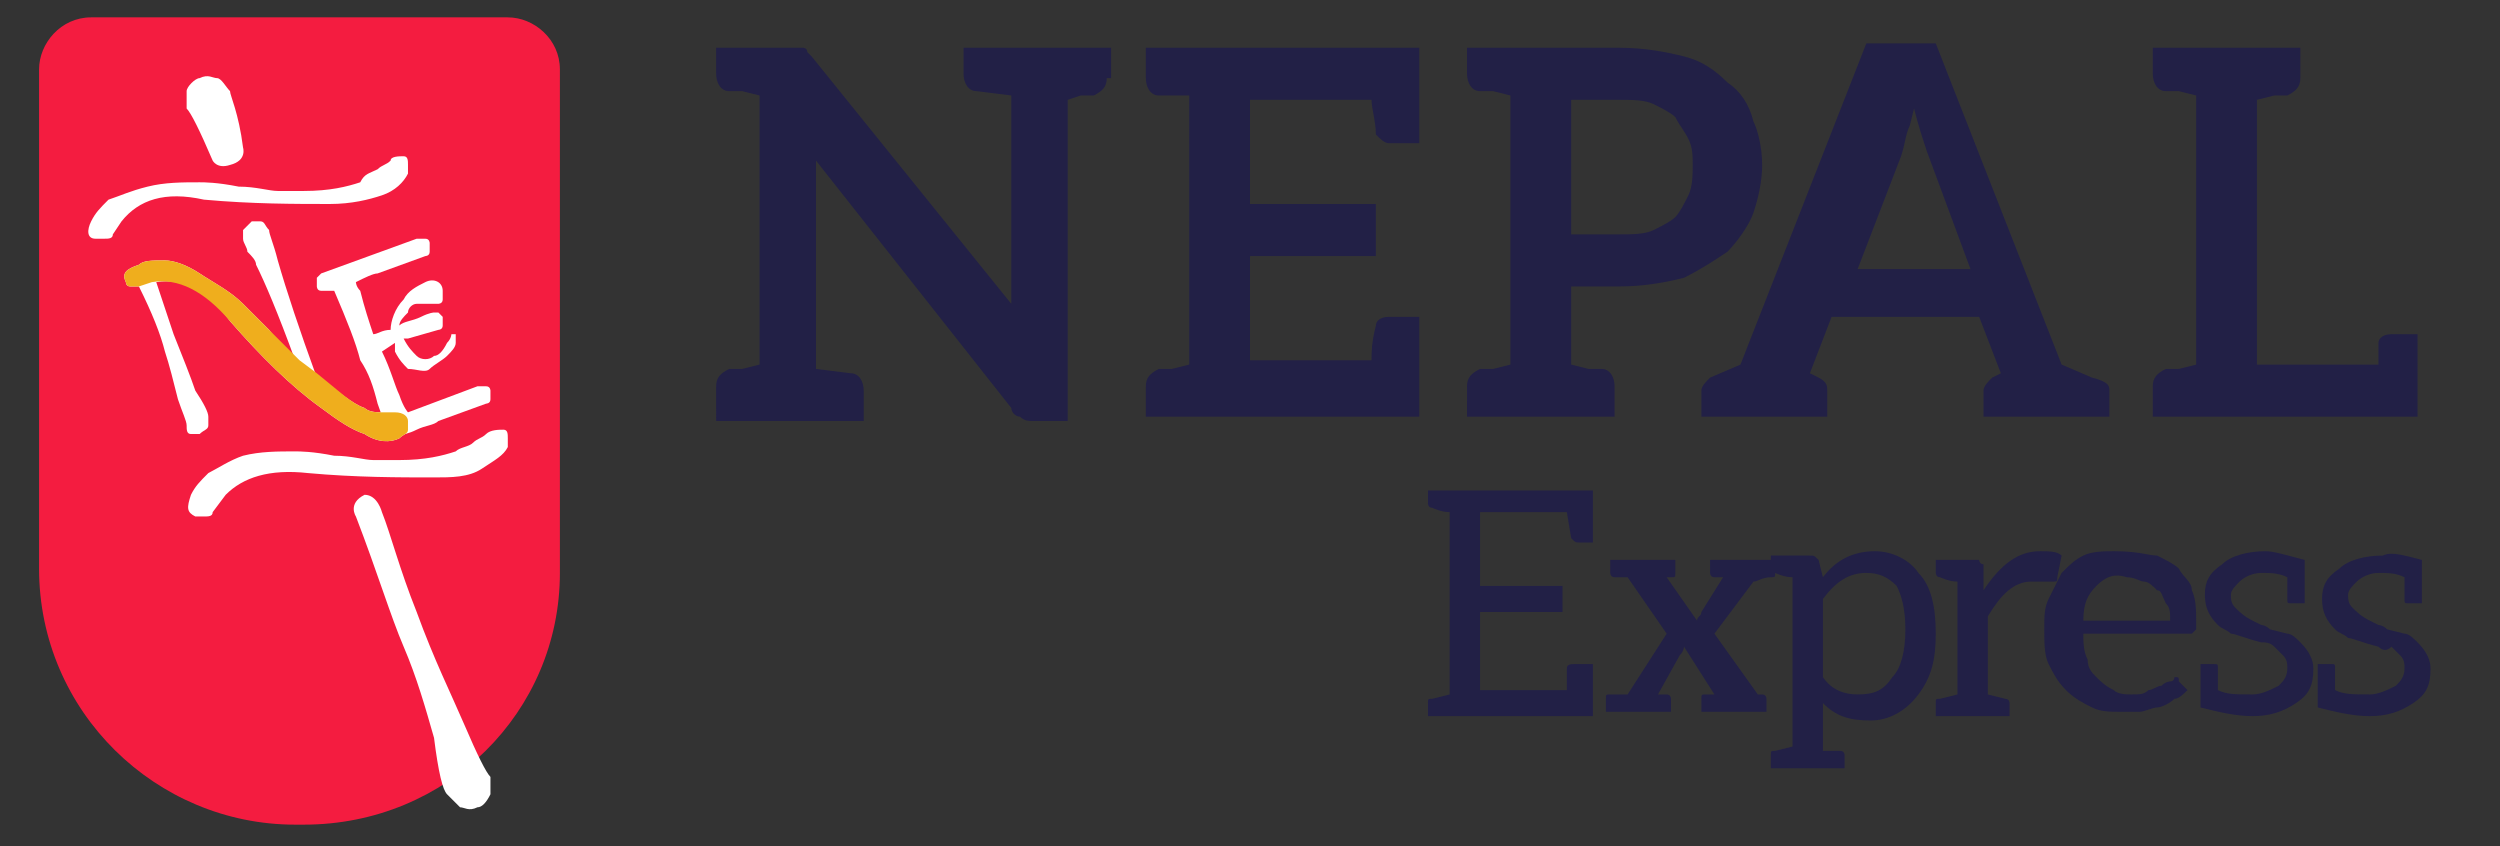 <?xml version="1.0" encoding="utf-8"?>
<!-- Generator: Adobe Illustrator 23.0.3, SVG Export Plug-In . SVG Version: 6.00 Build 0)  -->
<svg version="1.1" id="Layer_1" xmlns="http://www.w3.org/2000/svg" xmlns:xlink="http://www.w3.org/1999/xlink" x="0px" y="0px"
	 viewBox="0 0 57.6 19.5" style="enable-background:new 0 0 57.6 19.5;" xml:space="preserve">
<rect x="0" y="0" width="57.6" height="19.5" fill="#333333" stroke="none"/>
<style type="text/css">
	.st0{fill:#54BABA;}
	.st1{fill:#222046;}
	.st2{fill:#F41C40;}
	.st3{fill:#FFFFFF;}
	.st4{fill:#EFAE1D;}
</style>
<path class="st2" d="M7,19H6.8c-3.2,0-5.9-2.6-5.9-5.9V1.6c0-0.6,0.5-1.2,1.2-1.2h9.6c0.6,0,1.2,0.5,1.2,1.2v11.6
	C12.9,16.4,10.3,19,7,19z"/>
<g>
	<path class="st1" d="M25.5,1.8c0,0.2-0.1,0.3-0.3,0.4l-0.1,0c0,0,0,0-0.1,0c0,0-0.1,0-0.1,0l-0.3,0.1v7.4h-0.8
		c-0.1,0-0.2,0-0.3-0.1c-0.1,0-0.2-0.1-0.2-0.2l-4.5-5.7c0,0.2,0,0.3,0,0.4l0,0.3v4.1l0.8,0.1c0.2,0,0.3,0.2,0.3,0.4v0.7h-3.4V8.9
		c0-0.2,0.1-0.3,0.3-0.4l0.1,0l0.2,0l0.4-0.1V2.2l-0.4-0.1c0,0-0.1,0-0.1,0c0,0-0.1,0-0.1,0l-0.1,0c-0.2,0-0.3-0.2-0.3-0.4V1.1h1.7
		l0.2,0c0.1,0,0.1,0,0.1,0c0,0,0.1,0,0.1,0.1l0.1,0.1L23.3,7l0-0.4c0-0.1,0-0.2,0-0.4v-4l-0.8-0.1c-0.2,0-0.3-0.2-0.3-0.4V1.1h3.4
		V1.8z"/>
	<path class="st1" d="M32.7,3.3H32c-0.1,0-0.2-0.1-0.3-0.2c0-0.3-0.1-0.6-0.1-0.8h-2.8v2.4h2.9v1.2h-2.9v2.4h2.8
		c0-0.2,0-0.4,0.1-0.8c0-0.1,0.1-0.2,0.3-0.2h0.7v2.3h-6.3V8.9c0-0.2,0.1-0.3,0.3-0.4l0.1,0c0,0,0,0,0.1,0c0,0,0.1,0,0.1,0l0.4-0.1
		V2.2L27,2.2c0,0-0.1,0-0.1,0c0,0-0.1,0-0.1,0l-0.1,0c-0.2,0-0.3-0.2-0.3-0.4V1.1h6.3V3.3z"/>
	<path class="st1" d="M40.6,3.8c0,0.4-0.1,0.8-0.2,1.1S40,5.6,39.8,5.8c-0.3,0.2-0.6,0.4-1,0.6c-0.4,0.1-0.9,0.2-1.5,0.2h-1.1v1.8
		l0.4,0.1c0,0,0.1,0,0.1,0c0,0,0.1,0,0.1,0l0.1,0c0.2,0,0.3,0.2,0.3,0.4v0.7h-3.4V8.9c0-0.2,0.1-0.3,0.3-0.4l0.1,0l0.2,0l0.4-0.1
		V2.2l-0.4-0.1c0,0-0.1,0-0.1,0s-0.1,0-0.1,0l-0.1,0c-0.2,0-0.3-0.2-0.3-0.4V1.1h3.5c0.6,0,1.1,0.1,1.5,0.2c0.4,0.1,0.7,0.3,1,0.6
		c0.3,0.2,0.5,0.5,0.6,0.9C40.5,3,40.6,3.4,40.6,3.8z M39,3.8c0-0.2,0-0.4-0.1-0.6c-0.1-0.2-0.2-0.3-0.3-0.5
		c-0.1-0.1-0.3-0.2-0.5-0.3c-0.2-0.1-0.5-0.1-0.8-0.1h-1.1v3.1h1.1c0.3,0,0.6,0,0.8-0.1c0.2-0.1,0.4-0.2,0.5-0.3
		c0.1-0.1,0.2-0.3,0.3-0.5C39,4.3,39,4,39,3.8z"/>
	<path class="st1" d="M48.6,9v0.6h-2.9V9c0-0.1,0.1-0.2,0.2-0.3l0.2-0.1l-0.5-1.3h-3.4l-0.5,1.3l0.2,0.1c0.2,0.1,0.2,0.2,0.2,0.3
		v0.6h-2.9V9c0-0.1,0.1-0.2,0.2-0.3l0.7-0.3l2.9-7.4h1.6l2.9,7.4l0.7,0.3C48.6,8.8,48.6,8.9,48.6,9z M45.4,6.2l-1-2.7
		c-0.1-0.3-0.2-0.6-0.3-1l-0.1,0.4c-0.1,0.2-0.1,0.4-0.2,0.7l-1,2.6H45.4z"/>
	<path class="st1" d="M55.8,9.6h-6.2V8.9c0-0.2,0.1-0.3,0.3-0.4l0.1,0l0.2,0l0.4-0.1V2.2l-0.4-0.1c0,0-0.1,0-0.1,0s-0.1,0-0.1,0
		l-0.1,0c-0.2,0-0.3-0.2-0.3-0.4V1.1H53v0.7c0,0.2-0.1,0.3-0.3,0.4l-0.1,0l-0.2,0l-0.4,0.1v6.1h2.8c0-0.3,0-0.5,0-0.5
		c0-0.1,0.1-0.2,0.3-0.2h0.6V9.6z"/>
</g>
<g>
	<g>
		<path class="st3" d="M3.6,6.5C3.7,6.8,3.8,7.1,4,7.7c0.2,0.5,0.4,1,0.5,1.3c0.2,0.3,0.3,0.5,0.3,0.6s0,0.1,0,0.2
			c0,0.1-0.1,0.1-0.2,0.2c-0.1,0-0.2,0-0.2,0c-0.1,0-0.1-0.1-0.1-0.2c0-0.1-0.1-0.3-0.2-0.6C4,8.8,3.9,8.4,3.8,8.1
			C3.7,7.7,3.5,7.2,3.2,6.6c-0.1,0-0.1,0-0.2,0c-0.1,0-0.1-0.1-0.1-0.1c-0.1-0.2,0-0.3,0.3-0.4C3.3,6,3.5,6,3.8,6
			C4,6,4.3,6.1,4.6,6.3c0.3,0.2,0.7,0.4,1,0.7c0.1,0.1,0.3,0.3,0.6,0.6C6.5,8,6.7,8.2,6.8,8.3C6.4,7.2,6.1,6.5,5.9,6.1
			C5.9,6,5.8,5.9,5.7,5.8C5.7,5.7,5.6,5.6,5.6,5.5c0-0.1,0-0.2,0-0.2s0.1-0.1,0.2-0.2c0.1,0,0.1,0,0.2,0s0.1,0.1,0.2,0.2
			c0,0.1,0.1,0.3,0.2,0.7c0.2,0.7,0.5,1.6,0.9,2.7C7.8,9,8.1,9.3,8.4,9.4c0.1,0.1,0.3,0.1,0.4,0.1c0.1,0,0.3,0,0.3,0
			c0.2,0,0.3,0.1,0.3,0.2c0,0.1,0,0.1,0,0.2c0,0.1-0.1,0.1-0.2,0.2c-0.2,0.1-0.5,0.1-0.8-0.1c-0.3-0.1-0.6-0.3-1-0.6
			c-0.7-0.5-1.4-1.2-2.1-2C4.8,6.7,4.2,6.4,3.6,6.5z"/>
		<path class="st3" d="M7.4,6.3l1.1-0.4l1.1-0.4c0.1,0,0.1,0,0.2,0c0.1,0,0.1,0.1,0.1,0.1c0,0.1,0,0.1,0,0.2c0,0.1-0.1,0.1-0.1,0.1
			L8.7,6.3c-0.1,0-0.3,0.1-0.5,0.2c0,0,0,0.1,0.1,0.2c0.1,0.4,0.2,0.7,0.3,1c0.1,0,0.2-0.1,0.4-0.1c0-0.2,0.1-0.5,0.3-0.7
			c0.1-0.2,0.3-0.3,0.5-0.4c0.2-0.1,0.4,0,0.4,0.2c0,0.1,0,0.1,0,0.2c0,0.1-0.1,0.1-0.1,0.1c0,0-0.1,0-0.2,0c-0.1,0-0.2,0-0.3,0
			C9.5,7,9.4,7.1,9.4,7.2C9.3,7.3,9.2,7.4,9.2,7.5c0.1-0.1,0.3-0.1,0.5-0.2C9.9,7.2,10,7.2,10,7.2c0,0,0.1,0,0.1,0s0.1,0.1,0.1,0.1
			c0,0.1,0,0.1,0,0.2c0,0.1-0.1,0.1-0.1,0.1L9.4,7.8l-0.1,0C9.4,8,9.5,8.1,9.6,8.2c0.1,0.1,0.3,0.1,0.4,0c0.1,0,0.2-0.1,0.3-0.3
			c0.1-0.1,0.1-0.2,0.1-0.2c0.1,0,0.1,0,0.1,0c0,0,0,0.1,0,0.2c0,0.1-0.1,0.2-0.2,0.3c-0.1,0.1-0.3,0.2-0.4,0.3s-0.3,0-0.5,0
			C9.3,8.4,9.2,8.3,9.1,8.1c0,0,0-0.1,0-0.2L8.8,8.1C9,8.5,9.1,8.9,9.2,9.1c0.1,0.3,0.2,0.4,0.2,0.4L11,8.9c0.1,0,0.1,0,0.2,0
			c0.1,0,0.1,0.1,0.1,0.1s0,0.1,0,0.2c0,0.1-0.1,0.1-0.1,0.1l-1.1,0.4C10,9.8,9.8,9.8,9.6,9.9c-0.2,0.1-0.3,0.1-0.3,0.1
			c-0.1,0-0.2,0-0.2,0S8.9,10,8.9,9.9S8.8,9.6,8.7,9.3c-0.1-0.4-0.2-0.7-0.4-1C8.2,7.9,8,7.4,7.7,6.7l-0.1,0c-0.1,0-0.1,0-0.2,0
			c-0.1,0-0.1-0.1-0.1-0.1s0-0.1,0-0.2C7.3,6.4,7.4,6.3,7.4,6.3z"/>
	</g>
	<g>
		<path class="st4" d="M3.2,6.6c-0.1,0-0.1,0-0.2,0c-0.1,0-0.1-0.1-0.1-0.1c-0.1-0.2,0-0.3,0.3-0.4C3.3,6,3.5,6,3.8,6
			C4,6,4.3,6.1,4.6,6.3c0.3,0.2,0.7,0.4,1,0.7c0.1,0.1,0.3,0.3,0.6,0.6s0.5,0.5,0.7,0.7l0.4,0.3C7.8,9,8.1,9.3,8.4,9.4
			c0.1,0.1,0.3,0.1,0.4,0.1c0.1,0,0.3,0,0.3,0c0.2,0,0.3,0.1,0.3,0.2c0,0.1,0,0.1,0,0.2c0,0.1-0.1,0.1-0.2,0.2
			c-0.2,0.1-0.5,0.1-0.8-0.1c-0.3-0.1-0.6-0.3-1-0.6c-0.7-0.5-1.4-1.2-2.1-2c-0.6-0.7-1.2-1-1.8-0.9L3.2,6.6z"/>
	</g>
	<g>
		<path class="st3" d="M2.6,5.4c0,0.1-0.1,0.1-0.2,0.1c-0.1,0-0.1,0-0.2,0C2,5.5,2,5.3,2.1,5.1c0.1-0.2,0.2-0.3,0.4-0.5
			C2.8,4.5,3,4.4,3.4,4.3c0.4-0.1,0.8-0.1,1.2-0.1c0.1,0,0.4,0,0.9,0.1c0.4,0,0.7,0.1,0.9,0.1l0.6,0c0.6,0,1-0.1,1.3-0.2
			C8.4,4,8.5,4,8.7,3.9c0.1-0.1,0.2-0.1,0.3-0.2C9,3.6,9.2,3.6,9.3,3.6c0.1,0,0.1,0.1,0.1,0.2c0,0.1,0,0.2,0,0.2
			C9.3,4.2,9.1,4.4,8.8,4.5S8.1,4.7,7.6,4.7c-0.8,0-1.8,0-2.9-0.1C3.8,4.4,3.2,4.6,2.8,5.1L2.6,5.4z"/>
	</g>
	<g>
		<path class="st3" d="M4.9,11.8c0,0.1-0.1,0.1-0.2,0.1c-0.1,0-0.1,0-0.2,0c-0.2-0.1-0.2-0.2-0.1-0.5c0.1-0.2,0.2-0.3,0.4-0.5
			c0.2-0.1,0.5-0.3,0.8-0.4c0.4-0.1,0.8-0.1,1.2-0.1c0.1,0,0.4,0,0.9,0.1c0.4,0,0.7,0.1,0.9,0.1l0.6,0c0.6,0,1-0.1,1.3-0.2
			c0.1-0.1,0.3-0.1,0.4-0.2c0.1-0.1,0.2-0.1,0.3-0.2c0.1-0.1,0.3-0.1,0.4-0.1c0.1,0,0.1,0.1,0.1,0.2c0,0.1,0,0.2,0,0.2
			c-0.1,0.2-0.3,0.3-0.6,0.5s-0.7,0.2-1.1,0.2c-0.8,0-1.8,0-2.9-0.1c-0.9-0.1-1.5,0.1-1.9,0.5L4.9,11.8z"/>
	</g>
	<path class="st3" d="M8.8,11.8c0.2,0.5,0.4,1.3,0.8,2.3c0.4,1.1,0.8,1.9,1.1,2.6c0.3,0.7,0.5,1.1,0.6,1.2c0,0.1,0,0.3,0,0.4
		c-0.1,0.2-0.2,0.3-0.3,0.3c-0.2,0.1-0.3,0-0.4,0c-0.1-0.1-0.2-0.2-0.3-0.3s-0.2-0.5-0.3-1.3c-0.2-0.7-0.4-1.4-0.7-2.1
		c-0.3-0.7-0.6-1.7-1.1-3c0,0-0.2-0.3,0.2-0.5C8.7,11.4,8.8,11.8,8.8,11.8z"/>
	<path class="st3" d="M4.9,3.7C4.6,3,4.4,2.6,4.3,2.5c0-0.1,0-0.3,0-0.4s0.2-0.3,0.3-0.3c0.2-0.1,0.3,0,0.4,0s0.2,0.2,0.3,0.3
		c0,0.1,0.2,0.5,0.3,1.3c0,0,0.1,0.3-0.3,0.4C5,3.9,4.9,3.7,4.9,3.7z"/>
</g>
<g>
	<path class="st1" d="M36.8,12.5h-0.4c-0.1,0-0.1,0-0.2-0.1l-0.1-0.6h-2v1.7h1.9v0.6h-1.9v1.8h2l0-0.5c0-0.1,0.1-0.1,0.2-0.1h0.4
		v1.2h-3.8v-0.3c0-0.1,0-0.1,0.1-0.1l0.4-0.1v-4.2c-0.2,0-0.4-0.1-0.4-0.1c-0.1,0-0.1-0.1-0.1-0.1v-0.3h3.8V12.5z"/>
	<path class="st1" d="M40.4,16c0,0,0.1,0,0.2,0c0.1,0,0.1,0.1,0.1,0.1v0.3h-1.5v-0.3c0-0.1,0-0.1,0.1-0.1c0,0,0,0,0.1,0
		c0,0,0.1,0,0.1,0l-0.7-1.1c0,0,0,0.1-0.1,0.2L38.2,16c0,0,0,0,0.1,0l0.1,0c0.1,0,0.1,0.1,0.1,0.1v0.3H37v-0.3c0-0.1,0-0.1,0.1-0.1
		c0,0,0,0,0.1,0c0,0,0.1,0,0.1,0l0.2,0l0.9-1.4l-0.9-1.3c-0.1,0-0.2,0-0.2,0c-0.1,0-0.1,0-0.1,0c-0.1,0-0.1-0.1-0.1-0.1v-0.3h1.5
		v0.3c0,0.1,0,0.1-0.1,0.1c0,0,0,0,0,0s-0.1,0-0.1,0l0.7,1c0-0.1,0.1-0.1,0.1-0.2l0.5-0.8l-0.1,0l-0.1,0c-0.1,0-0.1-0.1-0.1-0.1
		v-0.3h1.5v0.3c0,0.1,0,0.1-0.1,0.1c-0.2,0-0.3,0.1-0.4,0.1l-0.9,1.2l1,1.4L40.4,16C40.3,16,40.4,16,40.4,16z"/>
	<path class="st1" d="M43.2,12.7c0.4,0,0.8,0.2,1,0.5c0.3,0.3,0.4,0.8,0.4,1.4c0,0.6-0.1,1-0.4,1.4c-0.3,0.4-0.7,0.6-1.1,0.6
		c-0.5,0-0.8-0.1-1.1-0.4v1.1l0.2,0l0.2,0c0.1,0,0.1,0.1,0.1,0.1v0.3h-1.7v-0.3c0-0.1,0-0.1,0.1-0.1l0.4-0.1v-3.9
		c-0.2,0-0.4-0.1-0.4-0.1c-0.1,0-0.1-0.1-0.1-0.1v-0.3h0.9c0.1,0,0.1,0,0.2,0.1l0.1,0.4h0C42.3,12.9,42.7,12.7,43.2,12.7z M42.8,16
		c0.4,0,0.6-0.1,0.8-0.4c0.2-0.2,0.3-0.6,0.3-1.1c0-0.5-0.1-0.8-0.2-1c-0.2-0.2-0.4-0.3-0.7-0.3c-0.4,0-0.7,0.2-1,0.6v1.8
		C42.2,15.9,42.5,16,42.8,16z"/>
	<path class="st1" d="M47,12.7c0.2,0,0.4,0,0.5,0.1l-0.1,0.5c0,0.1,0,0.1-0.1,0.1c0,0-0.1,0-0.2,0c-0.1,0-0.2,0-0.3,0
		c-0.4,0-0.7,0.3-1,0.8V16l0.4,0.1c0.1,0,0.1,0.1,0.1,0.1v0.3h-1.7v-0.3c0-0.1,0-0.1,0.1-0.1l0.4-0.1v-2.6c-0.2,0-0.4-0.1-0.4-0.1
		c-0.1,0-0.1-0.1-0.1-0.1v-0.3h0.9c0.1,0,0.1,0,0.1,0s0,0.1,0.1,0.1l0,0.6h0C46.1,13,46.5,12.7,47,12.7z"/>
	<path class="st1" d="M49.7,12.8c0.2,0.1,0.4,0.2,0.5,0.3c0.1,0.2,0.3,0.3,0.3,0.5c0.1,0.2,0.1,0.5,0.1,0.7c0,0.1,0,0.2,0,0.2
		c0,0-0.1,0.1-0.1,0.1H48c0,0.2,0,0.4,0.1,0.6c0,0.2,0.1,0.3,0.2,0.4c0.1,0.1,0.2,0.2,0.4,0.3C48.8,16,49,16,49.1,16
		c0.2,0,0.3,0,0.4-0.1c0.1,0,0.2-0.1,0.3-0.1c0.1-0.1,0.2-0.1,0.2-0.1c0.1,0,0.1-0.1,0.1-0.1c0.1,0,0.1,0,0.1,0.1l0.2,0.2
		c-0.1,0.1-0.2,0.2-0.3,0.2c-0.1,0.1-0.3,0.2-0.4,0.2c-0.1,0-0.3,0.1-0.4,0.1c-0.1,0-0.3,0-0.4,0c-0.3,0-0.5,0-0.7-0.1
		c-0.2-0.1-0.4-0.2-0.6-0.4c-0.2-0.2-0.3-0.4-0.4-0.6c-0.1-0.2-0.1-0.5-0.1-0.8c0-0.3,0-0.5,0.1-0.7c0.1-0.2,0.2-0.4,0.3-0.6
		c0.2-0.2,0.3-0.3,0.5-0.4s0.5-0.1,0.7-0.1C49.3,12.7,49.5,12.8,49.7,12.8z M48.3,13.5c-0.2,0.2-0.3,0.4-0.3,0.8h2
		c0-0.2,0-0.3-0.1-0.4c-0.1-0.2-0.1-0.3-0.2-0.3c-0.1-0.1-0.2-0.2-0.3-0.2c-0.1,0-0.2-0.1-0.4-0.1l0,0
		C48.7,13.2,48.5,13.3,48.3,13.5z"/>
	<path class="st1" d="M53.1,12.9v1h-0.3c-0.1,0-0.1,0-0.1-0.1l0-0.5c-0.2-0.1-0.4-0.1-0.6-0.1h0c-0.2,0-0.4,0.1-0.5,0.2
		c-0.1,0.1-0.2,0.2-0.2,0.3c0,0.1,0,0.2,0.1,0.3c0.1,0.1,0.2,0.2,0.4,0.3l0.2,0.1c0,0,0.1,0,0.2,0.1l0.4,0.1c0.1,0,0.2,0.1,0.3,0.2
		c0.2,0.2,0.3,0.4,0.3,0.6c0,0.4-0.1,0.6-0.4,0.8c-0.3,0.2-0.6,0.3-1,0.3c-0.4,0-0.8-0.1-1.2-0.2v-1H51c0.1,0,0.1,0,0.1,0.1l0,0.5
		c0.2,0.1,0.4,0.1,0.8,0.1c0.2,0,0.4-0.1,0.6-0.2c0.1-0.1,0.2-0.2,0.2-0.4c0-0.1,0-0.2-0.1-0.3c-0.1-0.1-0.1-0.1-0.2-0.2
		c-0.1-0.1-0.2-0.1-0.3-0.1c-0.4-0.1-0.6-0.2-0.7-0.2c-0.1-0.1-0.2-0.1-0.3-0.2c-0.2-0.2-0.3-0.4-0.3-0.7c0-0.3,0.1-0.5,0.4-0.7
		c0.2-0.2,0.6-0.3,1-0.3C52.4,12.7,52.7,12.8,53.1,12.9z"/>
	<path class="st1" d="M55.8,12.9v1h-0.3c-0.1,0-0.1,0-0.1-0.1l0-0.5c-0.2-0.1-0.4-0.1-0.6-0.1h0c-0.2,0-0.4,0.1-0.5,0.2
		c-0.1,0.1-0.2,0.2-0.2,0.3c0,0.1,0,0.2,0.1,0.3c0.1,0.1,0.2,0.2,0.4,0.3l0.2,0.1c0,0,0.1,0,0.2,0.1l0.4,0.1c0.1,0,0.2,0.1,0.3,0.2
		c0.2,0.2,0.3,0.4,0.3,0.6c0,0.4-0.1,0.6-0.4,0.8c-0.3,0.2-0.6,0.3-1,0.3c-0.4,0-0.8-0.1-1.2-0.2v-1h0.3c0.1,0,0.1,0,0.1,0.1l0,0.5
		c0.2,0.1,0.4,0.1,0.8,0.1c0.2,0,0.4-0.1,0.6-0.2c0.1-0.1,0.2-0.2,0.2-0.4c0-0.1,0-0.2-0.1-0.3c-0.1-0.1-0.1-0.1-0.2-0.2
		C55,15,54.9,15,54.8,14.9c-0.4-0.1-0.6-0.2-0.7-0.2c-0.1-0.1-0.2-0.1-0.3-0.2c-0.2-0.2-0.3-0.4-0.3-0.7c0-0.3,0.1-0.5,0.4-0.7
		c0.2-0.2,0.6-0.3,1-0.3C55.1,12.7,55.4,12.8,55.8,12.9z"/>
</g>
</svg>

